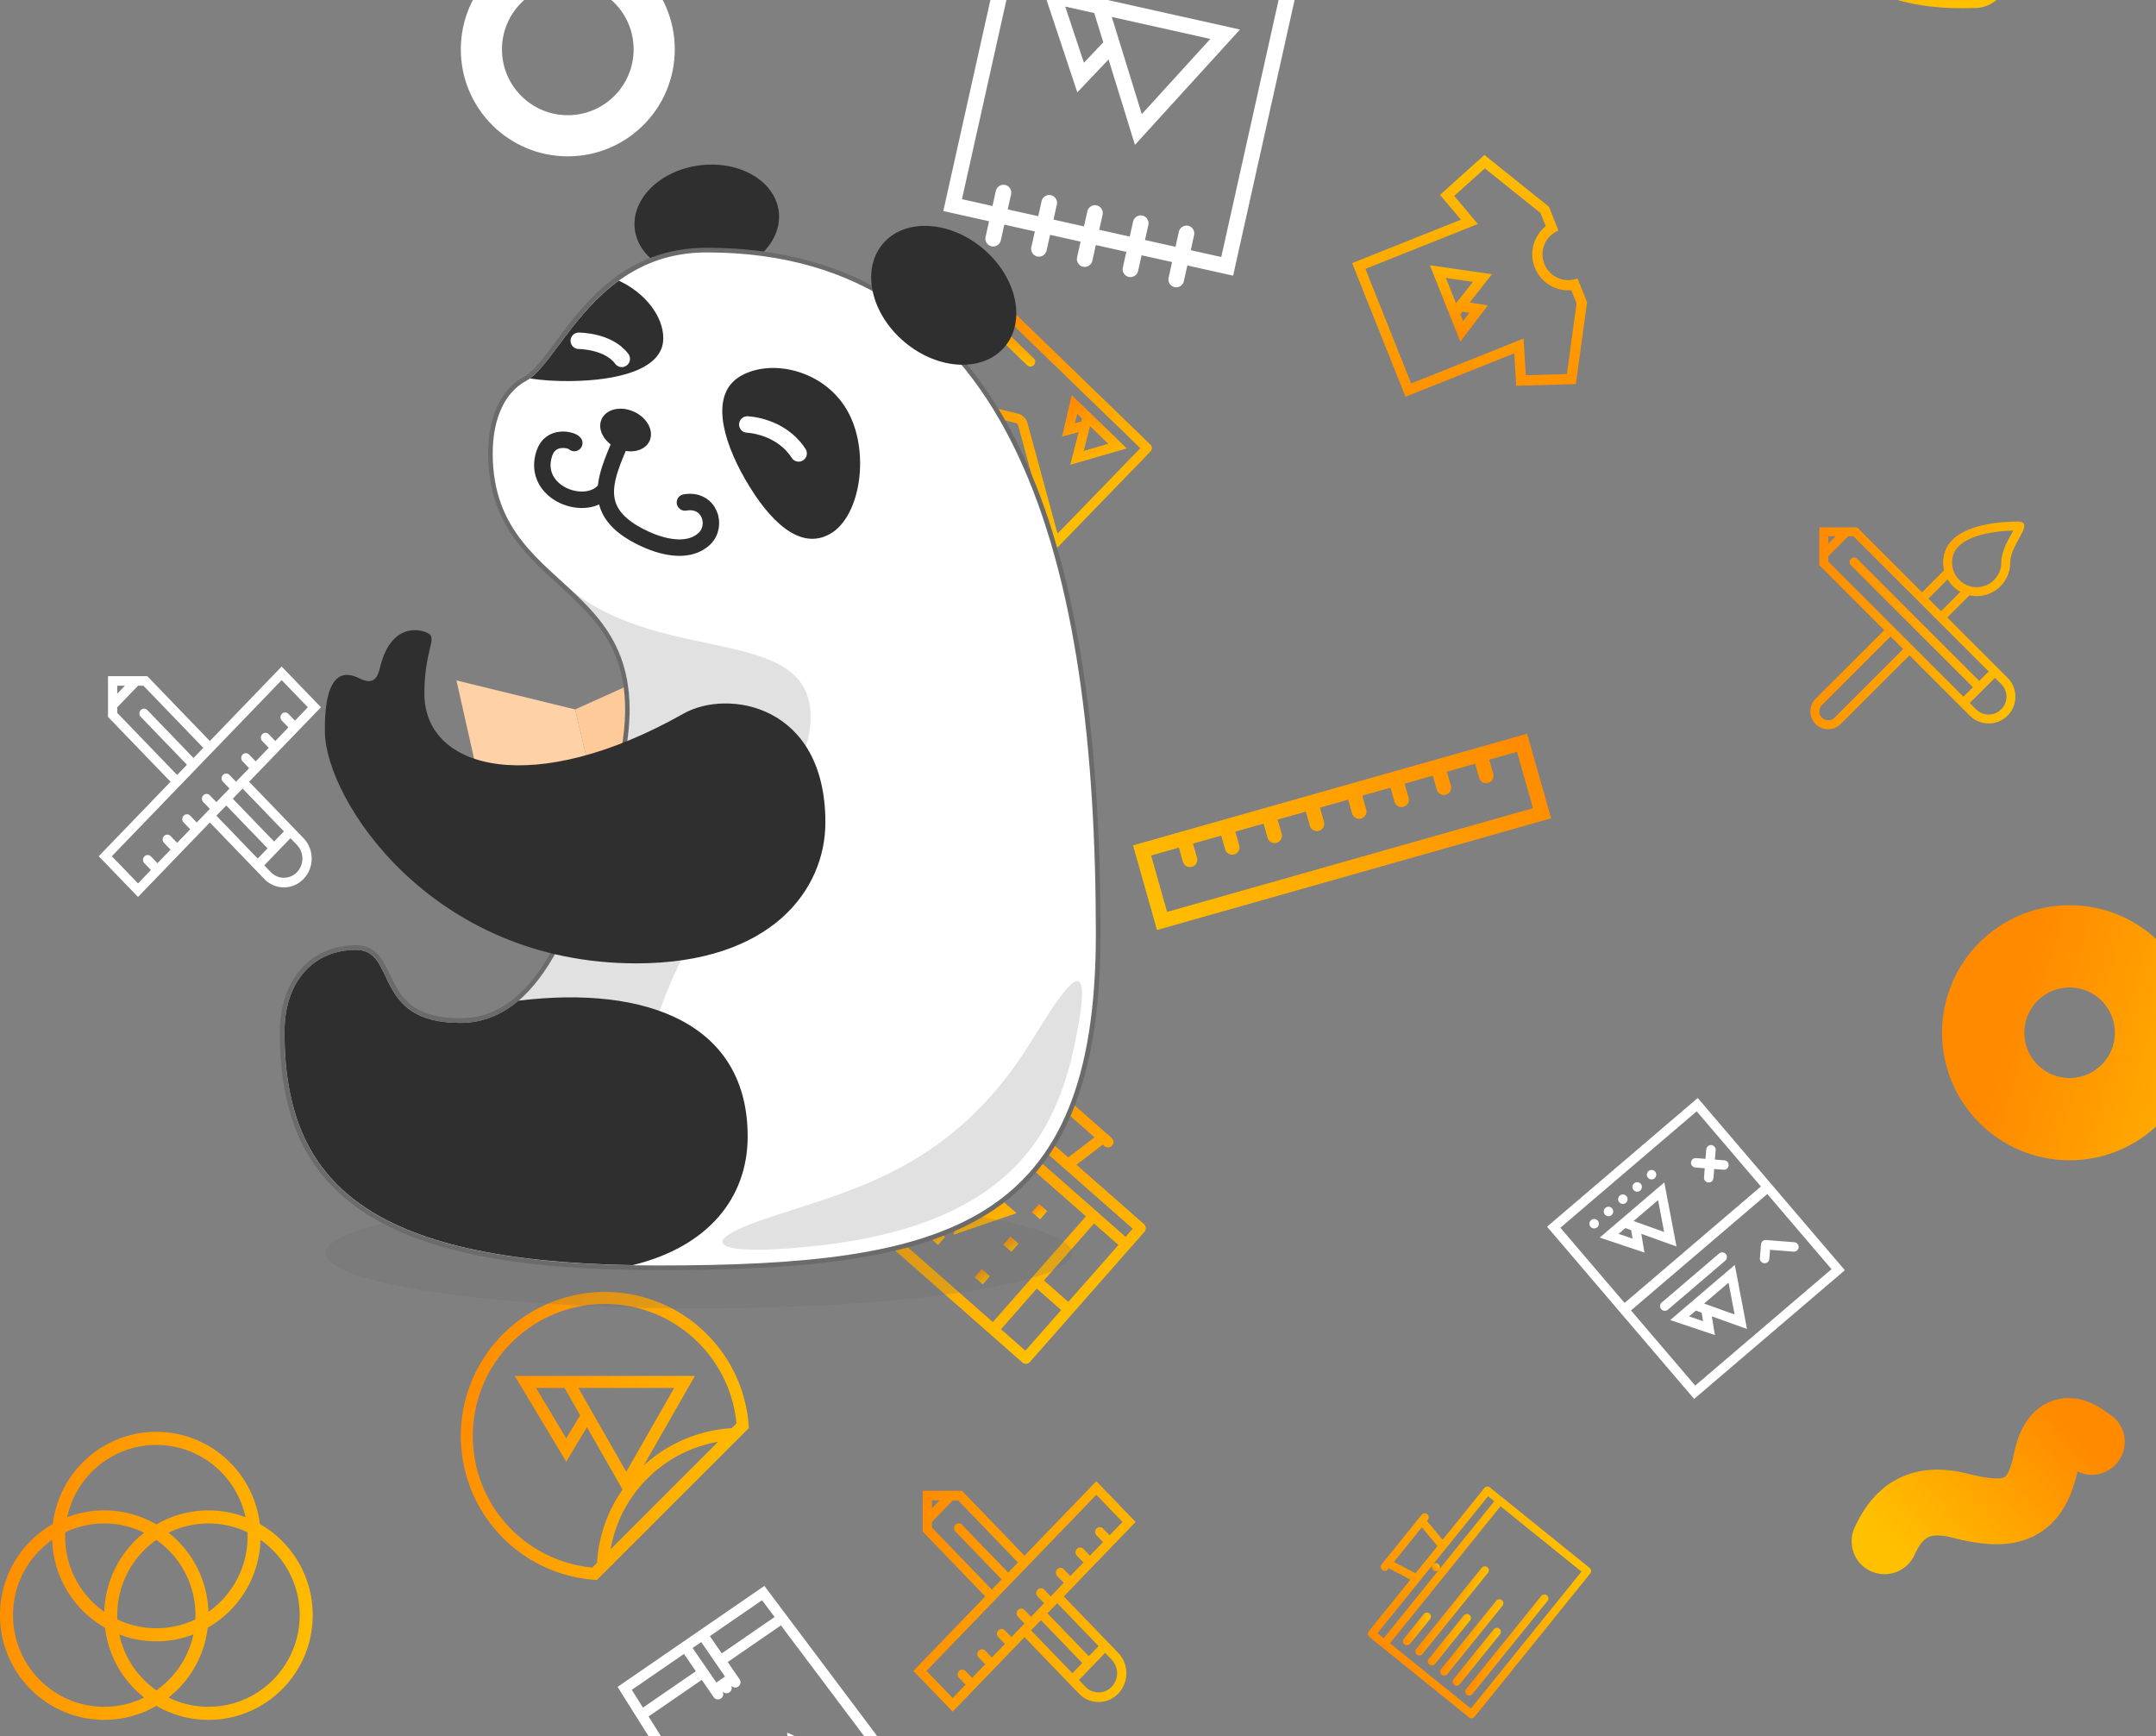 <svg width="262" height="211" viewBox="0 0 262 211" fill="none" xmlns="http://www.w3.org/2000/svg"><rect x="0" y="0" width="262" height="211" fill="#808080" stroke="none"/><path d="M72.539 192a17.455 17.455 0 0 1-11.41-5.102c-6.839-6.84-6.839-17.929 0-24.768A17.459 17.459 0 0 1 73.514 157c4.482 0 8.965 1.71 12.384 5.13A17.447 17.447 0 0 1 91 173.539L72.539 192zM68.6 168.662h-3.468l3.676 6.129 1.688-2.812-1.896-3.317zm1.68 0l5.825 10.194 5.826-10.194H70.28zm16.987 6.546a15.979 15.979 0 0 0-8.594 4.465 15.929 15.929 0 0 0-3.691 5.732 16.09 16.09 0 0 0-.776 2.864l13.061-13.061zm.948-7.155a16.02 16.02 0 0 0-3.35-4.892 16.008 16.008 0 0 0-11.352-4.701 16.003 16.003 0 0 0-11.352 4.701 15.954 15.954 0 0 0-3.527 5.311 15.984 15.984 0 0 0-1.176 6.041 15.994 15.994 0 0 0 4.703 11.353 15.965 15.965 0 0 0 4.891 3.349 15.96 15.96 0 0 0 4.928 1.28l.566-.567a17.453 17.453 0 0 1 3.109-8.919l-4.33-7.577-2.517 4.195-6.255-10.424h21.892l-6.216 10.878a17.44 17.44 0 0 1 10.698-4.533l.567-.567a15.963 15.963 0 0 0-1.279-4.928z" fill="url(#a)" style="mix-blend-mode:multiply"/><path d="M205.875 170l-8.548-10.008-.779-.913L188 149.071l18.311-15.64 8.549 10.008.779.912 8.548 10.009L205.875 170zm.308-34.95l-16.565 14.148 7.803 9.136 16.565-14.148-7.803-9.136zm-7.983 24.196l7.803 9.135 16.564-14.148-7.802-9.135-16.565 14.148z" fill="#fff"/><path d="M208.022 159.966l.379 2.274-5.433-1.824 1.869-1.596 2.616-2.235 3.362-2.871 1.481 7.787-4.274-1.535zm-2.767.007l1.7.574-.172-1.029-.703-.25-.825.705zm1.83-1.563l3.709 1.332-.736-3.872-2.973 2.54zm2.553-5.195l-6.977 5.959a.575.575 0 0 1-.746-.873l6.977-5.96a.575.575 0 1 1 .746.874zm-15.544-4.07a.572.572 0 1 1-.743-.871.575.575 0 0 1 .81.061.574.574 0 0 1-.067.81zm1.744-1.49a.573.573 0 1 1-.744-.872.573.573 0 0 1 .744.872zm1.747-1.491a.575.575 0 0 1-.81-.061.574.574 0 0 1 .873-.746.574.574 0 0 1-.063.807zm1.742-1.489a.575.575 0 0 1-.81-.061.574.574 0 0 1 .873-.746.574.574 0 0 1-.063.807zm1.745-1.49a.572.572 0 1 1-.745-.869.572.572 0 0 1 .745.869zm-2.182 3.374l3.361-2.871 1.478 7.783-4.274-1.534.382 2.276-5.433-1.823 1.869-1.596 2.617-2.235zm2.602-.718l-2.974 2.54 3.709 1.332-.735-3.872zm-4.804 4.103l1.701.573-.17-1.025-.705-.253-.826.705zm21.885 1.632a.575.575 0 0 1-.617.527l-2.859-.227-.09 1.143a.575.575 0 0 1-1.144-.09l.135-1.712a.575.575 0 0 1 .617-.527l3.431.269a.575.575 0 0 1 .527.617zm-13.078-10.314a.573.573 0 0 1 .617-.527l.003-.002 1.141.092.09-1.144a.576.576 0 0 1 .617-.527c.315.025.549.3.527.617l-.092 1.142 1.144.09a.573.573 0 1 1-.091 1.143l-1.143-.089-.088 1.141-.003.002a.574.574 0 0 1-1.143-.09l.09-1.144-1.142-.087a.575.575 0 0 1-.527-.617z" fill="#fff"/><path d="M188.229 25.12l.694 1.74.232.58.231.58c-1.585.633-2.354 2.449-1.716 4.048.638 1.599 2.446 2.386 4.031 1.753l.232.58.231.58.695 1.74-1.357 9.956-7.248.203-.239-3.94-13.218 5.276-6.482-16.242 13.218-5.275-2.539-3.022 5.396-4.842 7.839 6.285zm-11.509-1.314l1.757 2.09 1.114 1.327-1.595.637-12.068 4.816 5.556 13.921 12.068-4.816 1.595-.637.105 1.728.165 2.727 4.999-.14 1.17-8.587-.639-1.6a4.367 4.367 0 0 1-4.426-2.745 4.367 4.367 0 0 1 1.32-5.039l-.639-1.6-6.761-5.423-3.721 3.341z" fill="url(#b)" style="mix-blend-mode:multiply"/><path d="M178.598 36.757l2.187.363-3.319 4.4-.882-2.21-1.235-3.094-1.587-3.978 7.541 1.09-2.705 3.429zm-.801 2.255l.755-1-.835-.139-.248.315.328.824zm-.862-2.16l2.051-2.599-3.277-.474 1.226 3.073z" fill="url(#c)" style="mix-blend-mode:multiply"/><g clip-path="url(#d)"><path d="M39 85.95L30.273 95l6.614 6.859c1.318 1.366 1.318 3.582 0 4.949a3.303 3.303 0 0 1-2.386 1.026 3.304 3.304 0 0 1-2.387-1.026L25.5 99.95 16.773 109 12 104.05 20.727 95l-7.602-7.883v-4.95h4.773L25.5 90.05 34.227 81 39 85.95zm-9.522 9.875l-1.19 1.234 5.023 5.208 1.19-1.233-5.023-5.209zm3.431 10.159a2.2 2.2 0 0 0 1.592.683 2.2 2.2 0 0 0 1.59-.683 2.399 2.399 0 0 0 0-3.3l-.795-.825-3.182 3.3.795.825zm-1.59-1.65l1.196-1.242-5.022-5.208-1.198 1.24 5.023 5.21zm-14.546 3.016l1.568-1.625-.796-.825a.6.6 0 0 1 0-.825.549.549 0 0 1 .796 0v.001l.795.824 1.591-1.65-.795-.825a.598.598 0 0 1 0-.825.548.548 0 0 1 .795 0l.796.825 1.591-1.65-.795-.825a.6.6 0 0 1 0-.825.549.549 0 0 1 .795 0l.795.825L25.5 98.3l-.795-.825a.598.598 0 0 1 0-.825.548.548 0 0 1 .795 0l.795.825 1.591-1.65-.795-.825a.598.598 0 0 1 0-.825.548.548 0 0 1 .796 0l.795.825 1.591-1.65-.795-.825a.6.6 0 0 1 0-.825.55.55 0 0 1 .795 0l.796.825 1.59-1.65-.794-.825a.598.598 0 0 1 0-.825.548.548 0 0 1 .795 0l.795.825 1.591-1.65-.794-.824h-.001a.598.598 0 0 1 0-.826.548.548 0 0 1 .795 0l.796.825 1.567-1.625-3.182-3.3-20.636 21.4 3.182 3.3zM14.25 83.333v.967l.932-.967h-.932zm3.182 0h-.66L14.25 85.95v.683l7.273 7.542 1.196-1.241-5.613-5.821a.598.598 0 0 1 0-.825.548.548 0 0 1 .795 0l5.614 5.82 1.19-1.233-7.273-7.542z" fill="#fff"/></g><g clip-path="url(#e)"><path d="M138 184.95l-8.726 9.05 6.613 6.859c1.318 1.366 1.318 3.582 0 4.949a3.303 3.303 0 0 1-2.386 1.026 3.307 3.307 0 0 1-2.388-1.026l-6.613-6.858-8.726 9.05-4.774-4.95 8.727-9.05-7.602-7.884v-4.95h4.773l7.602 7.884 8.727-9.05 4.773 4.95zm-9.522 9.875l-1.19 1.234 5.023 5.208 1.19-1.233-5.023-5.209zm3.431 10.159a2.2 2.2 0 0 0 1.592.683c.6 0 1.165-.243 1.591-.683a2.4 2.4 0 0 0 0-3.3l-.796-.825-3.183 3.3.796.825zm-1.591-1.65l1.197-1.242-5.022-5.208-1.198 1.241 5.023 5.209zm-14.544 3.016l1.567-1.625-.796-.825a.6.6 0 0 1 0-.825.549.549 0 0 1 .796 0l.001.001.794.824 1.591-1.65-.795-.825a.598.598 0 0 1 0-.825.548.548 0 0 1 .795 0l.796.825 1.591-1.65-.795-.825h-.001a.6.6 0 0 1 0-.825.549.549 0 0 1 .796 0l.795.825 1.591-1.65-.795-.825a.598.598 0 0 1 0-.825.548.548 0 0 1 .795 0l.795.825 1.591-1.65-.795-.825a.598.598 0 0 1 0-.825.548.548 0 0 1 .795 0h.001l.795.825 1.592-1.65-.796-.825a.598.598 0 0 1 0-.825.549.549 0 0 1 .796 0l.795.825 1.591-1.65-.795-.825a.598.598 0 0 1 0-.825.548.548 0 0 1 .795 0v.001l.795.824 1.591-1.65-.794-.824-.001-.001a.598.598 0 0 1 0-.825.55.55 0 0 1 .795 0l.796.825 1.567-1.625-3.182-3.3-20.636 21.4 3.183 3.3zm-2.524-24.017v.967l.932-.967h-.932zm3.182 0h-.659l-2.523 2.617v.683l7.273 7.542 1.196-1.241-5.613-5.821a.598.598 0 0 1 0-.825.549.549 0 0 1 .796 0l5.613 5.821 1.19-1.234-7.273-7.542z" fill="url(#f)" style="mix-blend-mode:multiply"/></g><path d="M124.827 44.393l-5.017-4.86a.582.582 0 0 1 .81-.836l5.018 4.859a.583.583 0 0 1-.811.837z" fill="url(#g)" style="mix-blend-mode:multiply"/><path d="M119 40.37l1.672 1.62a.582.582 0 1 1-.809.835l-1.672-1.62a.582.582 0 1 1 .809-.835z" fill="url(#h)" style="mix-blend-mode:multiply"/><path d="M131.075 52.51l-2.011.538 1.174-5.038 1.593 1.543 2.229 2.16 2.868 2.777-6.869 1.991 1.016-3.97zm-.171-2.233l-.266 1.145.767-.204.093-.365-.594-.576zm1.557 1.508l-.769 3.01 2.984-.864-2.215-2.146z" fill="url(#i)" style="mix-blend-mode:multiply"/><path d="M127.652 66.576L108.418 47.95a.582.582 0 0 1-.013-.824l11.339-11.707a.583.583 0 0 1 .823-.013L139.8 54.033a.582.582 0 0 1 .014.822l-11.34 11.708a.581.581 0 0 1-.822.013zm-.429-2.036l-3.498-12.861a.527.527 0 0 0-.292-.283l-12.969-3.087 16.759 16.231zm-7.048-27.893L110.118 47.03l13.585 3.233c.257.062.509.212.714.41.204.198.363.445.432.7l3.664 13.477 10.059-10.385-18.397-17.818z" fill="url(#j)" style="mix-blend-mode:multiply"/><path d="M38 196.273C38 203.302 32.33 209 25.333 209c-2.307 0-4.47-.62-6.333-1.703A12.563 12.563 0 0 1 12.667 209C5.671 209 0 203.302 0 196.273c0-4.749 2.588-8.89 6.425-11.077C7.177 178.889 12.52 174 19 174c6.48 0 11.823 4.889 12.576 11.196A12.733 12.733 0 0 1 38 196.273zM8.164 184.374c1.4-.535 2.917-.828 4.503-.828 2.307 0 4.47.619 6.333 1.703a12.563 12.563 0 0 1 6.333-1.703c1.586 0 3.103.293 4.503.828a11.13 11.13 0 0 0-6.522-7.909A10.976 10.976 0 0 0 19 175.59c-1.497 0-2.948.295-4.314.875a11.034 11.034 0 0 0-3.523 2.388 11.098 11.098 0 0 0-2.999 5.521zm21.907 1.828a10.954 10.954 0 0 0-4.739-1.066 10.948 10.948 0 0 0-4.85 1.121 12.722 12.722 0 0 1 4.844 9.616 11.155 11.155 0 0 0 4.745-9.671zm-6.334 10.596a11.103 11.103 0 0 0-.857-4.859 11.118 11.118 0 0 0-2.376-3.541A11.12 11.12 0 0 0 19 187.132c-.535.374-1.037.797-1.504 1.266a11.122 11.122 0 0 0-3.233 8.4A10.958 10.958 0 0 0 19 197.864a10.958 10.958 0 0 0 4.737-1.066zM19 199.454c-1.585 0-3.103-.293-4.502-.828a11.116 11.116 0 0 0 2.998 5.521c.467.47.97.892 1.504 1.266a11.06 11.06 0 0 0 1.504-1.266 11.117 11.117 0 0 0 2.998-5.521 12.577 12.577 0 0 1-4.502.828zm-6.326-3.581a12.722 12.722 0 0 1 4.844-9.616 10.948 10.948 0 0 0-4.85-1.121 10.954 10.954 0 0 0-4.74 1.066c-.007.174-.01.349-.01.525a11.102 11.102 0 0 0 3.246 7.875c.467.471.973.895 1.51 1.271zm4.844 10.416a12.72 12.72 0 0 1-4.76-8.485 12.735 12.735 0 0 1-6.418-10.677c-.537.376-1.041.8-1.51 1.271a11.084 11.084 0 0 0-2.376 3.541 11.104 11.104 0 0 0-.871 4.334 11.11 11.11 0 0 0 3.247 7.874 11.034 11.034 0 0 0 3.523 2.388c1.365.58 2.817.875 4.314.875a10.965 10.965 0 0 0 4.85-1.121zm18.028-5.682c.578-1.372.871-2.83.871-4.334 0-1.505-.293-2.963-.87-4.334a11.084 11.084 0 0 0-2.377-3.541 11.14 11.14 0 0 0-1.51-1.271 12.735 12.735 0 0 1-6.419 10.677 12.72 12.72 0 0 1-4.759 8.485 10.965 10.965 0 0 0 4.85 1.12c1.498 0 2.95-.294 4.315-.874a11.05 11.05 0 0 0 3.523-2.388 11.081 11.081 0 0 0 2.376-3.54z" fill="url(#k)" style="mix-blend-mode:multiply"/><path d="M75.05 204.994l7.344-5.053 3.149-2.166 7.346-5.053 18.374 24.463-19.937 13.716-16.277-25.907zm1.727.357l1.357 2.159 6.426-4.421-1.444-2.099-6.339 4.361zm7.39-5.083l2.887 4.197 1.049-.721-2.888-4.197-1.049.721zm2.097-1.443l1.444 2.098 6.427-4.421-1.531-2.038-6.34 4.361zm23.184 18.063l-14.547-19.366-6.47 4.451 1.443 2.099a.636.636 0 1 1-1.05.721.637.637 0 0 1-1.048.722.637.637 0 0 1-1.05.722l-1.444-2.098-6.47 4.45 12.885 20.51 17.751-12.211z" fill="#fff"/><path d="M90.295 210.997l5.556 2.676-.195-3.124 7.08 3.227-2.749 1.891-3.847 2.647-4.948 3.403-.897-10.72zm9.865 3.005l-3.101-1.413.107 1.719 1.5.722 1.494-1.028zm-2.703 1.859l-5.707-2.749.529 6.311 5.178-3.562z" fill="#fff"/><g clip-path="url(#l)"><path d="M244.285 68.364a4.072 4.072 0 0 1-4.949 3.978l-2.7 2.7 7.326 7.325a3.25 3.25 0 0 1-2.297 5.547 3.239 3.239 0 0 1-2.298-.952l-7.326-7.326-8.344 8.344a2.157 2.157 0 0 1-1.531.634 2.166 2.166 0 0 1-1.532-3.698l8.344-8.343-7.893-7.892v-4.595h4.596l7.892 7.892 2.675-2.676a4.09 4.09 0 0 1-.109-.938c0-4.613 6.802-4.979 9.052-4.979 2.249 0-.906 2.73-.906 4.979zm-2.62 18.467c.578 0 1.122-.226 1.531-.635a2.17 2.17 0 0 0 0-3.063l-.766-.766-3.063 3.063.765.766c.41.41.953.635 1.533.635zM221.4 85.682a1.085 1.085 0 0 0 .766 1.85c.289 0 .561-.114.766-.318l8.343-8.343-1.531-1.532-8.344 8.343zm.769-20.513v.897l.897-.897h-.897zm3.063 0h-.634l-2.429 2.429v.634l16.432 16.432 1.152-1.152-14.834-14.834a.54.54 0 1 1 .765-.766l14.835 14.835 1.146-1.146-16.433-16.432zm9.107 7.574l1.531 1.532 2.356-2.355a4.1 4.1 0 0 1-1.543-1.521l-2.344 2.344zm5.828-7.572c-.942.317-1.668.73-2.158 1.229-.529.537-.786 1.18-.786 1.963 0 .8.31 1.55.875 2.115a2.971 2.971 0 0 0 2.115.875 2.993 2.993 0 0 0 2.989-2.99c0-1.233.657-2.435 1.186-3.401.078-.145.174-.318.261-.487-1.167.031-2.933.174-4.482.696z" fill="url(#m)" style="mix-blend-mode:multiply"/></g><g clip-path="url(#n)"><path d="M137.686 102.732l47.893-13.57 2.915 10.284-47.895 13.571-2.913-10.285zm46.666-11.371l-3.378.957.487 1.715a.894.894 0 0 1-.615 1.1.894.894 0 0 1-1.101-.614l.001-.002-.485-1.713-3.429.971.486 1.714a.891.891 0 0 1-1.714.486l-.486-1.715-3.428.972.484 1.715h.001a.89.89 0 1 1-1.714.485l-.486-1.714-3.428.972.486 1.713a.892.892 0 0 1-1.715.487l-.485-1.715-3.429.971.486 1.714a.89.89 0 1 1-1.714.486l-.486-1.715-3.428.972.486 1.715a.89.89 0 1 1-1.714.485h-.001l-.485-1.714-3.429.972.486 1.714a.892.892 0 0 1-1.714.486l.001-.001-.486-1.714-3.429.971.485 1.713.001.001a.89.89 0 1 1-1.714.486l-.487-1.713-3.377.957 1.943 6.856 44.466-12.6-1.942-6.856z" fill="url(#o)" style="mix-blend-mode:multiply"/></g><path d="M193.243 191.217l-14.047 17.405a.487.487 0 0 1-.683.073l-12.108-9.772a.486.486 0 0 1-.073-.683l5.068-6.28-2.636-1.379-.122.151a.487.487 0 0 1-.757-.611l4.887-6.054a.487.487 0 0 1 .757.611l-.123.151 1.904 2.286 5.069-6.281a.487.487 0 0 1 .684-.072l12.107 9.771a.486.486 0 0 1 .073.684zm-23.856-1.408l2.632 1.377 2.666-3.301-1.902-2.284-3.396 4.208zm22.794 1.176l-9.838-7.939-13.435 16.647 9.837 7.939 13.436-16.647zm-18.069-.837l-6.718 8.323.757.611 6.718-8.324 6.718-8.323-.757-.611-6.718 8.324z" fill="url(#p)" style="mix-blend-mode:multiply"/><path d="M174.796 190.075a.485.485 0 1 1-.61.756.486.486 0 1 1 .61-.756z" fill="url(#q)" style="mix-blend-mode:multiply"/><path d="M178.149 205.276l9.16-11.35.001-.001a.487.487 0 0 1 .757.611l-9.161 11.351a.487.487 0 0 1-.757-.611z" fill="url(#r)" style="mix-blend-mode:multiply"/><path d="M176.635 204.054l4.885-6.053.001-.001a.485.485 0 1 1 .756.611l-4.885 6.053a.485.485 0 1 1-.757-.61z" fill="url(#s)" style="mix-blend-mode:multiply"/><path d="M175.12 202.832l6.718-8.323a.487.487 0 0 1 .757.611l-6.718 8.323a.485.485 0 1 1-.757-.611z" fill="url(#t)" style="mix-blend-mode:multiply"/><path d="M173.608 201.611l4.275-5.296a.485.485 0 1 1 .756.61l-4.274 5.297a.487.487 0 0 1-.757-.611z" fill="url(#u)" style="mix-blend-mode:multiply"/><path d="M172.095 200.39l7.938-9.837a.488.488 0 1 1 .757.611L172.851 201a.485.485 0 1 1-.756-.61z" fill="url(#v)" style="mix-blend-mode:multiply"/><path d="M170.581 199.168l2.442-3.026a.485.485 0 1 1 .757.61l-2.442 3.027a.487.487 0 0 1-.757-.611z" fill="url(#w)" style="mix-blend-mode:multiply"/><path d="M134.714 7.224l-3.8 4-4.325-13.009 5.737 1.28 8.032 1.791 10.326 2.303-12.763 14.016-3.207-10.38zM129.449.8l2.269 6.823 2.354-2.478-1.1-3.56L129.449.8zm5.658 1.261l3.647 11.81 8.323-9.14-11.97-2.67z" fill="#fff"/><path d="M144.288 32.259l-.422 1.893a.958.958 0 0 1-1.137.74.96.96 0 0 1-.716-1.153l.422-1.893-3.707-.827-.422 1.893a.96.96 0 0 1-1.137.74.959.959 0 0 1-.716-1.154l.422-1.893-3.707-.826-.422 1.893a.96.96 0 0 1-1.137.74.96.96 0 0 1-.717-1.154l.423-1.893-3.707-.827-.422 1.893a.96.96 0 0 1-1.138.74.96.96 0 0 1-.716-1.153l.422-1.893-3.707-.827-.422 1.893a.959.959 0 0 1-1.137.74.96.96 0 0 1-.717-1.153l.423-1.893-5.561-1.24L123.922-16l35.215 7.854-9.288 41.645-5.561-1.24zm12.583-38.964l-31.509-7.027-8.462 37.936 3.707.827.405-1.814a.96.96 0 0 1 1.138-.74.96.96 0 0 1 .715 1.154l-.404 1.814 3.707.826.404-1.813a.96.96 0 0 1 1.138-.74.96.96 0 0 1 .716 1.153l-.405 1.814 3.707.827.405-1.814a.96.96 0 0 1 1.138-.74.96.96 0 0 1 .715 1.153l-.404 1.814 3.706.827.405-1.814a.96.96 0 0 1 1.138-.74.96.96 0 0 1 .715 1.153l-.405 1.814 3.708.827.404-1.814a.96.96 0 0 1 1.139-.74c.512.114.831.63.714 1.154l-.404 1.813 3.707.827 8.462-37.937z" fill="#fff"/><path d="M124.232 165.565l-22.737-20.005a.658.658 0 0 1-.06-.929l13.917-15.817a.658.658 0 0 1 .929-.059l8.203 7.218 2.018-3.486-.198-.174a.66.66 0 0 1 .87-.989l7.909 6.958a.658.658 0 0 1-.87.989l-.198-.174-3.202 2.444 8.205 7.219c.273.24.299.656.059.929l-13.917 15.817a.657.657 0 0 1-.928.059zm3.278-32.192l-2.015 3.482 4.313 3.797 3.2-2.442-5.498-4.837zm1.446 25.826l-2.966-2.609-4.349 4.942 2.966 2.61 4.349-4.943zm-2.096-3.598l2.966 2.609 6.088-6.919-2.966-2.61-6.088 6.92zm-6.207 5.062l11.307-12.851-17.794-15.656-11.307 12.851 17.794 15.656zm6.126-20.917l-10.873-9.568-.87.989 10.874 9.567 10.874 9.568.87-.989-10.875-9.567z" fill="url(#x)" style="mix-blend-mode:multiply"/><path d="M126.838 140.675a.659.659 0 1 1-.989-.87.659.659 0 0 1 .989.87z" fill="url(#y)" style="mix-blend-mode:multiply"/><path d="M120.14 144.444l3.389 2.982-7.652 2.622.933-4.542-2.243.716 1.054-5.754 1.883 1.657 2.636 2.319zm-2.509 3.611l3.325-1.139-2.618-2.304-.707 3.443zm-1.134-5.062l-.24 1.308.856-.273.086-.418-.702-.617z" fill="url(#z)" style="mix-blend-mode:multiply"/><path d="M108.552 146.509l-.989-.869.87-.989.988.87-.869.988z" fill="url(#A)" style="mix-blend-mode:multiply"/><path d="M113.988 151.292l-.989-.869.87-.989.989.87-.87.988z" fill="url(#B)" style="mix-blend-mode:multiply"/><path d="M119.425 156.076l-.989-.87.87-.989.989.87-.87.989z" fill="url(#C)" style="mix-blend-mode:multiply"/><path d="M122.905 152.122l-.989-.871.869-.988.989.87-.869.989z" fill="url(#D)" style="mix-blend-mode:multiply"/><path d="M126.384 148.168l-.989-.87.87-.989.989.87-.87.989z" fill="url(#E)" style="mix-blend-mode:multiply"/><path d="M115.511 138.601l-.988-.87.87-.989.988.87-.87.989z" fill="url(#F)" style="mix-blend-mode:multiply"/><path d="M112.031 142.555l-.988-.87.87-.988.988.869-.87.989z" fill="url(#G)" style="mix-blend-mode:multiply"/><path d="M120.948 143.384l-.989-.87.87-.989.988.87-.869.989z" fill="url(#H)" style="mix-blend-mode:multiply"/><circle r="10.5" transform="matrix(1 0 0 -1 251.5 125.5)" stroke="url(#I)" stroke-width="10" style="mix-blend-mode:multiply"/><path d="M183.472-46c0 1.506-4.106 14.35 11.908 9.83 16.014-4.519 20.941 3.013 24.226 17.53C222.891-4.126 232.472-2.757 240-3.03" stroke="url(#J)" stroke-width="8" stroke-linecap="round" stroke-linejoin="round" style="mix-blend-mode:multiply"/><path d="M254.197 175.22c-.529-.27-4.309-4.008-5.579 2.405-1.27 6.414-4.796 6.788-10.483 5.336s-7.878 1.655-9.125 4.338" stroke="url(#K)" stroke-width="8" stroke-linecap="round" stroke-linejoin="round" style="mix-blend-mode:multiply"/><circle r="10.5" transform="matrix(1 0 0 -1 69 6)" stroke="#fff" stroke-width="5"/><ellipse opacity=".2" rx="45.338" ry="6.726" transform="matrix(-1 0 0 1 84.913 152.274)" fill="#6B6B6B"/><path d="M77.142 27.87c-.461-3.693 3.08-7.177 7.91-7.78 4.83-.602 9.12 1.904 9.58 5.599.46 3.694-3.08 7.177-7.91 7.78-4.83.602-9.12-1.904-9.58-5.598z" fill="#2F2F2F"/><path d="M80.78 81.3l-10.89 4.913 6.484 27.327 11.711-3.78-7.304-28.46z" fill="#FFCA99"/><path d="M55.47 82.689l14.42 3.524 6.484 27.327-14.608-2.898-6.297-27.953z" fill="#FFD1A7"/><path d="M79.898 154.058c37.034 0 53.556-5.852 53.556-40.518 0-25.688-3.114-44.794-9.525-58.412-7.725-16.413-20.529-24.737-38.041-24.737-9.753 0-14.649 6.587-18.224 11.404-1.446 1.947-2.699 3.632-3.889 4.264-2.658 1.412-4.178 4.702-4.178 9.04 0 8.045 4.258 11.922 8.374 15.674 5.95 5.42 11.574 10.538 5.995 27.378-.302.906-.603 1.84-.91 2.79-3.502 10.817-7.465 23.086-17.143 23.086-6.2 0-7.578-2.915-8.796-5.494-.825-1.742-1.6-3.388-3.86-3.388-5.454 0-8.972 4.043-8.972 10.299 0 10.18 3.17 17.029 9.974 21.56 7.23 4.811 18.56 7.054 35.64 7.054z" fill="#fff"/><path d="M85.888 30.675c-13.727 0-17.826 13.43-21.982 15.634-2.436 1.292-4.03 4.384-4.03 8.79 0 19.078 23.99 14.05 14.358 43.143-3.661 11.062-7.555 26.069-18.321 26.069-10.766 0-7.555-8.876-12.656-8.876-5.101 0-8.688 3.781-8.688 10.015 0 19.077 11.148 28.335 45.335 28.335 35.321-.012 53.265-4.731 53.265-40.245 0-44.96-9.57-82.865-47.281-82.865zm0-.569c9.171 0 17.119 2.26 23.621 6.724 6 4.122 10.942 10.236 14.677 18.172 6.427 13.658 9.553 32.804 9.553 58.538 0 8.892-1.11 15.918-3.399 21.486-2.226 5.414-5.579 9.479-10.253 12.433-9.058 5.716-22.614 6.889-40.183 6.889-17.142 0-28.517-2.26-35.804-7.111-6.89-4.588-10.1-11.511-10.1-21.793 0-6.331 3.723-10.584 9.257-10.584 2.442 0 3.29 1.805 4.116 3.547 1.184 2.499 2.522 5.329 8.54 5.329 9.474 0 13.402-12.161 16.875-22.887.307-.95.609-1.884.91-2.79 5.517-16.663-.034-21.719-5.915-27.076-4.161-3.792-8.465-7.714-8.465-15.884 0-4.446 1.577-7.834 4.332-9.291 1.133-.598 2.368-2.26 3.792-4.185 3.604-4.862 8.55-11.517 18.446-11.517z" fill="#6B6B6B"/><path d="M69.224 46.309c-1.686.011-3.331-.085-4.823-.319 2.642-1.936 5.42-7.988 10.8-11.882 3.228 1.498 5.392 4.333 5.403 6.98.023 3.832-5.625 5.181-11.38 5.22z" fill="#2F2F2F"/><path opacity=".2" d="M43.251 115.43c5.102 0 1.89 8.876 12.656 8.876s14.66-15.008 18.321-26.07c5.306-16.02.416-21.69-5.055-26.74 11.602 9.803 30.862 3.882 29.234 17.108-1.252 10.128-19.647 25.095-20.592 45.983-.626 13.88-24.606-3.478-40.627-16.692 1.532-1.588 3.621-2.465 6.063-2.465z" fill="#6B6B6B"/><path d="M100.302 99.939c0-14.358-11.881-16.248-17.227-13.225-18.047 10.202-31.506 6.991-31.506-2.454 0-5.192 1.6-6.684.472-7.299-1.127-.614-4.611-1.2-5.886 4.253-.37 1.583-1.11 1.89-2.46 1.23-1.355-.66-4.32-1.645-4.213 6.541.108 8.187 12.907 28.085 37.849 28.085 16.407-.006 22.971-8.944 22.971-17.131zm9.601-58.389c-4.092-3.454-5.268-8.79-2.627-11.918s8.099-2.864 12.19.59c4.092 3.455 5.268 8.79 2.627 11.919-2.641 3.128-8.099 2.864-12.19-.59zm-34.89 12.938c-1.61-.729-2.463-2.318-1.905-3.55.557-1.232 2.314-1.64 3.924-.91 1.61.729 2.463 2.318 1.905 3.55-.558 1.232-2.315 1.64-3.924.91zm14.991-8.794c-3.74 2.158-2.243 7.709.575 12.593 2.818 4.885 6.587 8.734 10.322 6.576 3.74-2.158 4.862-10.123 2.038-15.013-2.824-4.89-9.2-6.314-12.935-4.156z" fill="#2F2F2F"/><path d="M76.027 52.258c-2.152 5.3-5.038 9.815 2.317 13.22 2.676 1.241 5.545 1.605 7.242 0 1.697-1.606.638-4.936-2.351-4.418" stroke="#2F2F2F" stroke-width="2" stroke-miterlimit="10" stroke-linecap="round" stroke-linejoin="round"/><path d="M73.613 59.404c-2.209 3.045-9.086.557-7.464-4.31.769-2.317 3.353-1.64 3.638-1.258" stroke="#2F2F2F" stroke-width="2" stroke-miterlimit="10" stroke-linecap="round" stroke-linejoin="round"/><path d="M43.251 115.43c5.101 0 1.89 8.876 12.656 8.876 2.796 0 5.118-1.014 7.105-2.704 15.72-1.908 27.846 2.875 27.846 16.493 0 7.424-4.743 13.396-13.983 15.65-31.825-.541-42.306-9.803-42.306-28.306-.006-6.234 3.587-10.009 8.682-10.009z" fill="#2F2F2F"/><path d="M97.052 55.1c-2.198-3.394-6.24-3.514-6.24-3.514M75.56 43.61c-1.617-2.197-5.226-2.197-5.226-2.197" stroke="#fff" stroke-width="2" stroke-miterlimit="10" stroke-linecap="round" stroke-linejoin="round"/><path opacity=".2" d="M130.904 125.376c-2.215 11.648-7.305 24.936-36.972 26.445-6.154.313-10.02-.758 0-4.031 10.02-3.274 21.862-6.046 31.176-20.906 3.245-5.169 8.067-13.475 5.796-1.508z" fill="#6B6B6B"/><defs><linearGradient id="a" x1="90.545" y1="191.154" x2="51.251" y2="179.572" gradientUnits="userSpaceOnUse"><stop stop-color="#FFC000"/><stop offset="1" stop-color="#FF8A00"/></linearGradient><linearGradient id="b" x1="184.576" y1="17.584" x2="185.845" y2="52.011" gradientUnits="userSpaceOnUse"><stop stop-color="#FFC000"/><stop offset="1" stop-color="#FF8A00"/></linearGradient><linearGradient id="c" x1="179.791" y1="29.972" x2="179.345" y2="41.098" gradientUnits="userSpaceOnUse"><stop stop-color="#FFC000"/><stop offset="1" stop-color="#FF8A00"/></linearGradient><linearGradient id="f" x1="137.649" y1="207.323" x2="107.166" y2="198.659" gradientUnits="userSpaceOnUse"><stop stop-color="#FFC000"/><stop offset="1" stop-color="#FF8A00"/></linearGradient><linearGradient id="g" x1="125.189" y1="44.704" x2="126.545" y2="40.582" gradientUnits="userSpaceOnUse"><stop stop-color="#FFC000"/><stop offset="1" stop-color="#FF8A00"/></linearGradient><linearGradient id="h" x1="120.268" y1="43.179" x2="120.023" y2="39.997" gradientUnits="userSpaceOnUse"><stop stop-color="#FFC000"/><stop offset="1" stop-color="#FF8A00"/></linearGradient><linearGradient id="i" x1="132.625" y1="58.758" x2="128.72" y2="49.125" gradientUnits="userSpaceOnUse"><stop stop-color="#FFC000"/><stop offset="1" stop-color="#FF8A00"/></linearGradient><linearGradient id="j" x1="128.102" y1="66.425" x2="117.219" y2="37.574" gradientUnits="userSpaceOnUse"><stop stop-color="#FFC000"/><stop offset="1" stop-color="#FF8A00"/></linearGradient><linearGradient id="k" x1="37.506" y1="208.154" x2="-4.555" y2="194.694" gradientUnits="userSpaceOnUse"><stop stop-color="#FFC000"/><stop offset="1" stop-color="#FF8A00"/></linearGradient><linearGradient id="m" x1="245.662" y1="88.004" x2="216.616" y2="79.181" gradientUnits="userSpaceOnUse"><stop stop-color="#FFC000"/><stop offset="1" stop-color="#FF8A00"/></linearGradient><linearGradient id="o" x1="135.174" y1="109.351" x2="170.932" y2="74.337" gradientUnits="userSpaceOnUse"><stop stop-color="#FFC000"/><stop offset="1" stop-color="#FF8A00"/></linearGradient><linearGradient id="p" x1="192.974" y1="190.765" x2="170.207" y2="205.256" gradientUnits="userSpaceOnUse"><stop stop-color="#FFC000"/><stop offset="1" stop-color="#FF8A00"/></linearGradient><linearGradient id="q" x1="175.148" y1="190.375" x2="174.213" y2="191.022" gradientUnits="userSpaceOnUse"><stop stop-color="#FFC000"/><stop offset="1" stop-color="#FF8A00"/></linearGradient><linearGradient id="r" x1="188.226" y1="194.3" x2="184.715" y2="192.516" gradientUnits="userSpaceOnUse"><stop stop-color="#FFC000"/><stop offset="1" stop-color="#FF8A00"/></linearGradient><linearGradient id="s" x1="182.493" y1="198.307" x2="178.916" y2="197.127" gradientUnits="userSpaceOnUse"><stop stop-color="#FFC000"/><stop offset="1" stop-color="#FF8A00"/></linearGradient><linearGradient id="t" x1="182.786" y1="194.845" x2="179.223" y2="193.324" gradientUnits="userSpaceOnUse"><stop stop-color="#FFC000"/><stop offset="1" stop-color="#FF8A00"/></linearGradient><linearGradient id="u" x1="178.863" y1="196.61" x2="175.299" y2="195.593" gradientUnits="userSpaceOnUse"><stop stop-color="#FFC000"/><stop offset="1" stop-color="#FF8A00"/></linearGradient><linearGradient id="v" x1="180.967" y1="190.908" x2="177.428" y2="189.236" gradientUnits="userSpaceOnUse"><stop stop-color="#FFC000"/><stop offset="1" stop-color="#FF8A00"/></linearGradient><linearGradient id="w" x1="174.028" y1="196.408" x2="170.708" y2="196.132" gradientUnits="userSpaceOnUse"><stop stop-color="#FFC000"/><stop offset="1" stop-color="#FF8A00"/></linearGradient><linearGradient id="x" x1="124.859" y1="165.226" x2="106.565" y2="133.592" gradientUnits="userSpaceOnUse"><stop stop-color="#FFC000"/><stop offset="1" stop-color="#FF8A00"/></linearGradient><linearGradient id="y" x1="126.411" y1="141.134" x2="125.589" y2="139.83" gradientUnits="userSpaceOnUse"><stop stop-color="#FFC000"/><stop offset="1" stop-color="#FF8A00"/></linearGradient><linearGradient id="z" x1="118.9" y1="152.481" x2="113.967" y2="141.809" gradientUnits="userSpaceOnUse"><stop stop-color="#FFC000"/><stop offset="1" stop-color="#FF8A00"/></linearGradient><linearGradient id="A" x1="108.56" y1="146.474" x2="107.738" y2="145.171" gradientUnits="userSpaceOnUse"><stop stop-color="#FFC000"/><stop offset="1" stop-color="#FF8A00"/></linearGradient><linearGradient id="B" x1="113.996" y1="151.257" x2="113.174" y2="149.954" gradientUnits="userSpaceOnUse"><stop stop-color="#FFC000"/><stop offset="1" stop-color="#FF8A00"/></linearGradient><linearGradient id="C" x1="119.433" y1="156.041" x2="118.611" y2="154.736" gradientUnits="userSpaceOnUse"><stop stop-color="#FFC000"/><stop offset="1" stop-color="#FF8A00"/></linearGradient><linearGradient id="D" x1="122.913" y1="152.086" x2="122.091" y2="150.782" gradientUnits="userSpaceOnUse"><stop stop-color="#FFC000"/><stop offset="1" stop-color="#FF8A00"/></linearGradient><linearGradient id="E" x1="126.393" y1="148.133" x2="125.57" y2="146.829" gradientUnits="userSpaceOnUse"><stop stop-color="#FFC000"/><stop offset="1" stop-color="#FF8A00"/></linearGradient><linearGradient id="F" x1="115.519" y1="138.565" x2="114.697" y2="137.262" gradientUnits="userSpaceOnUse"><stop stop-color="#FFC000"/><stop offset="1" stop-color="#FF8A00"/></linearGradient><linearGradient id="G" x1="112.04" y1="142.519" x2="111.218" y2="141.216" gradientUnits="userSpaceOnUse"><stop stop-color="#FFC000"/><stop offset="1" stop-color="#FF8A00"/></linearGradient><linearGradient id="H" x1="120.956" y1="143.349" x2="120.134" y2="142.045" gradientUnits="userSpaceOnUse"><stop stop-color="#FFC000"/><stop offset="1" stop-color="#FF8A00"/></linearGradient><linearGradient id="I" x1="30.597" y1=".75" x2="-4.206" y2="11.008" gradientUnits="userSpaceOnUse"><stop stop-color="#FFC000"/><stop offset="1" stop-color="#FF8A00"/></linearGradient><linearGradient id="J" x1="239.259" y1="-4.04" x2="178.918" y2="-27.616" gradientUnits="userSpaceOnUse"><stop stop-color="#FFC000"/><stop offset="1" stop-color="#FF8A00"/></linearGradient><linearGradient id="K" x1="229.498" y1="187.221" x2="248.502" y2="170.278" gradientUnits="userSpaceOnUse"><stop stop-color="#FFC000"/><stop offset="1" stop-color="#FF8A00"/></linearGradient><clipPath id="d"><path fill="#fff" transform="matrix(1 0 0 -1 12 109)" d="M0 0h27v28H0z"/></clipPath><clipPath id="e"><path fill="#fff" transform="matrix(1 0 0 -1 111 208)" d="M0 0h27v28H0z"/></clipPath><clipPath id="l"><path fill="#fff" transform="matrix(1 0 0 -1 220 89)" d="M0 0h26v26H0z"/></clipPath><clipPath id="n"><path fill="#fff" transform="scale(-1 1) rotate(60.82 -138.76 -95.914)" d="M0 0h42.758v42.758H0z"/></clipPath></defs></svg>